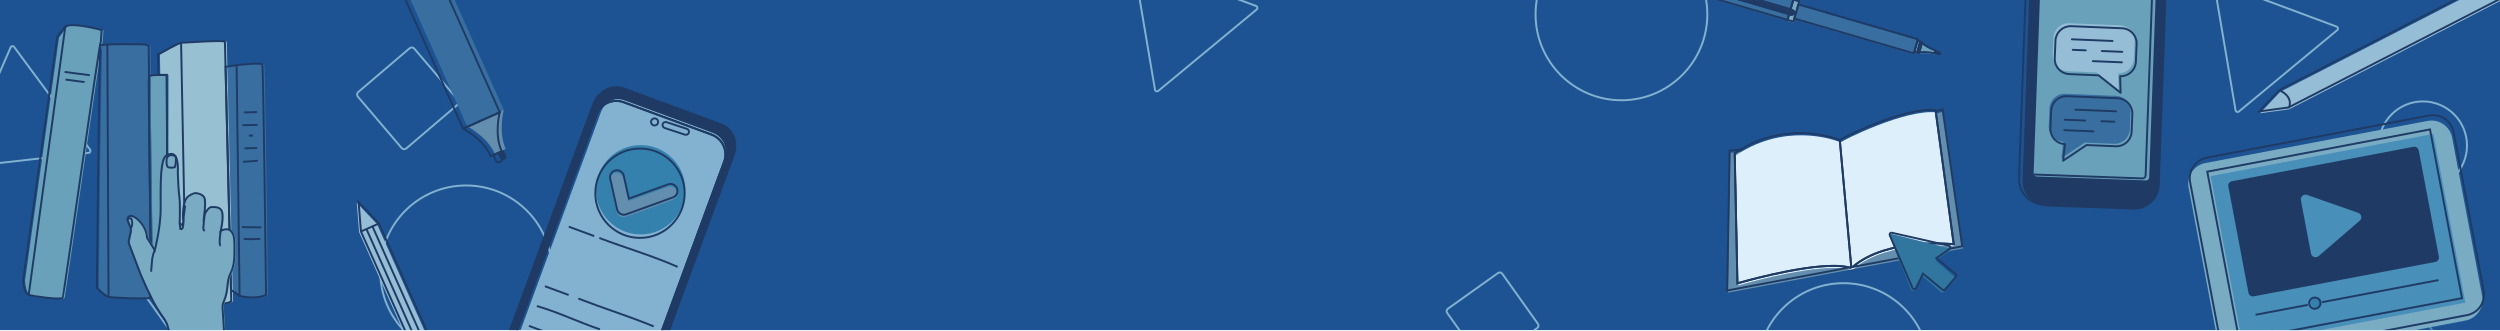 <svg width="1638" height="217" viewBox="0 0 1638 217" fill="none" xmlns="http://www.w3.org/2000/svg">
<g clip-path="url(#clip0)">
<path d="M1639.97 -1.83H-1.971V218.097H1639.97V-1.83Z" fill="#1D5392"/>
<path d="M1207.85 298.077C1238.92 298.077 1264.11 272.885 1264.11 241.809C1264.11 210.733 1238.92 185.541 1207.85 185.541C1176.77 185.541 1151.58 210.733 1151.58 241.809C1151.58 272.885 1176.77 298.077 1207.85 298.077Z" stroke="#82B2D0" stroke-width="1.28" stroke-miterlimit="10"/>
<path d="M974.367 238.341L1007.2 214.936C1008.1 214.296 1008.3 213.068 1007.66 212.172L984.259 179.335C983.619 178.439 982.391 178.234 981.495 178.874L948.658 202.28C947.762 202.92 947.558 204.148 948.198 205.044L971.603 237.881C972.23 238.764 973.471 238.968 974.367 238.341Z" stroke="#82B2D0" stroke-width="1.28" stroke-miterlimit="10"/>
<path d="M1062.37 65.686C1093.45 65.686 1118.64 40.494 1118.64 9.418C1118.64 -21.658 1093.45 -46.85 1062.37 -46.85C1031.3 -46.85 1006.1 -21.658 1006.1 9.418C1006.1 40.494 1031.3 65.686 1062.37 65.686Z" stroke="#82B2D0" stroke-width="1.28" stroke-miterlimit="10"/>
<path d="M1587.47 124.258C1603.43 124.258 1616.37 111.315 1616.37 95.35C1616.37 79.384 1603.43 66.441 1587.47 66.441C1571.5 66.441 1558.56 79.384 1558.56 95.35C1558.56 111.315 1571.5 124.258 1587.47 124.258Z" stroke="#82B2D0" stroke-width="1.28" stroke-miterlimit="10"/>
<path d="M305.398 234.055C336.474 234.055 361.666 208.863 361.666 177.787C361.666 146.712 336.474 121.52 305.398 121.52C274.322 121.52 249.13 146.712 249.13 177.787C249.13 208.863 274.322 234.055 305.398 234.055Z" stroke="#82B2D0" stroke-width="1.28" stroke-miterlimit="10"/>
<path d="M1536.69 277.218L1600.08 232.045C1601.8 230.817 1602.21 228.437 1600.98 226.709L1555.81 163.313C1554.58 161.599 1552.2 161.189 1550.47 162.418L1487.07 207.591C1485.36 208.819 1484.95 211.199 1486.18 212.927L1531.35 276.323C1532.58 278.037 1534.97 278.447 1536.69 277.218Z" stroke="#4A8FBA" stroke-width="1.28" stroke-miterlimit="10"/>
<path d="M112.165 215.025L137.362 197.071C138.041 196.585 138.207 195.638 137.721 194.947L119.767 169.75C119.28 169.072 118.333 168.906 117.642 169.392L92.458 187.346C91.78 187.832 91.614 188.779 92.1 189.47L110.054 214.667C110.54 215.345 111.487 215.512 112.165 215.025Z" stroke="#82B2D0" stroke-width="1.28" stroke-miterlimit="10"/>
<path d="M234.491 63.344L263.156 96.987C263.937 97.896 265.306 98.011 266.215 97.23L299.858 68.565C300.766 67.784 300.881 66.415 300.101 65.507L271.436 31.864C270.655 30.955 269.286 30.84 268.377 31.62L234.734 60.285C233.826 61.066 233.723 62.435 234.491 63.344Z" stroke="#82B2D0" stroke-width="1.28" stroke-miterlimit="10"/>
<path d="M1450.77 -10.237L1464.74 72.278C1464.91 73.288 1466.11 73.724 1466.89 73.084L1531.38 19.721C1532.16 19.068 1531.95 17.814 1530.99 17.456L1452.55 -11.708C1451.59 -12.067 1450.6 -11.248 1450.77 -10.237Z" stroke="#82B2D0" stroke-width="1.28" stroke-miterlimit="10"/>
<path d="M742.769 -23.752L756.743 58.763C756.91 59.774 758.113 60.209 758.893 59.569L823.377 6.206C824.157 5.553 823.953 4.299 822.993 3.941L744.548 -25.223C743.576 -25.569 742.59 -24.75 742.769 -23.752Z" stroke="#82B2D0" stroke-width="1.28" stroke-miterlimit="10"/>
<path d="M59.02 98.049L9.253 30.763C8.651 29.944 7.372 30.085 6.975 31.019L-26.412 107.762C-26.821 108.696 -26.066 109.72 -25.043 109.605L58.111 100.148C59.122 100.046 59.621 98.868 59.02 98.049Z" stroke="#82B2D0" stroke-width="1.28" stroke-miterlimit="10"/>
<path d="M1347.56 -43.612L1404.3 -41.577C1413.44 -41.245 1420.58 -33.579 1420.26 -24.442L1415.03 121.353C1414.7 130.49 1407.03 137.63 1397.89 137.298L1341.15 135.263C1332.01 134.93 1324.87 127.265 1325.21 118.128L1330.44 -27.667C1330.75 -36.804 1338.43 -43.945 1347.56 -43.612Z" fill="#1F3B65"/>
<path d="M1339.83 -35.101L1411.41 -32.529C1412.55 -32.491 1413.44 -31.531 1413.39 -30.392L1408.13 116.234C1408.09 117.373 1407.13 118.269 1405.99 118.218L1334.42 115.646C1333.28 115.607 1332.39 114.648 1332.44 113.509L1337.7 -33.118C1337.74 -34.257 1338.7 -35.153 1339.83 -35.101Z" fill="#69A1BB"/>
<path d="M1345.25 -44.917L1401.99 -42.883C1411.12 -42.55 1418.27 -34.885 1417.93 -25.748L1412.7 120.047C1412.37 129.184 1404.7 136.325 1395.56 136.005L1338.82 133.97C1329.69 133.637 1322.54 125.972 1322.88 116.835L1328.11 -28.96C1328.43 -38.11 1336.11 -45.25 1345.25 -44.917Z" stroke="#1F3B65" stroke-width="1.28" stroke-miterlimit="10"/>
<path d="M1337.52 -36.421L1409.09 -33.849C1410.23 -33.81 1411.13 -32.85 1411.07 -31.711L1405.81 114.915C1405.78 116.054 1404.82 116.95 1403.68 116.899L1332.1 114.326C1330.97 114.288 1330.07 113.328 1330.12 112.189L1335.38 -34.437C1335.42 -35.563 1336.38 -36.459 1337.52 -36.421Z" stroke="#1F3B65" stroke-width="1.28" stroke-miterlimit="10"/>
<path d="M235.246 152.064L233.724 132.83L247.007 146.817L319.923 310.463C321.369 313.714 319.911 317.515 316.66 318.961C313.41 320.407 309.609 318.948 308.163 315.697L235.246 152.064Z" fill="#95BDD6"/>
<path d="M236.501 151.667L234.979 132.434L248.262 146.433L321.178 310.08C322.624 313.33 321.165 317.131 317.915 318.577C314.665 320.023 310.864 318.564 309.418 315.314L236.501 151.667Z" stroke="#1F3B65" stroke-width="1.28" stroke-miterlimit="10"/>
<path d="M1499.83 71.649L1480.71 74.221L1493.96 60.196L1653.34 -21.602C1656.51 -23.227 1660.38 -21.973 1662.01 -18.812C1663.63 -15.651 1662.38 -11.774 1659.22 -10.149L1499.83 71.649Z" fill="#95BDD6"/>
<path d="M1499.37 70.42L1480.25 72.993L1493.5 58.967L1652.88 -22.83C1656.04 -24.456 1659.92 -23.201 1661.55 -20.041C1663.17 -16.88 1661.92 -13.002 1658.76 -11.377L1499.37 70.42Z" stroke="#1F3B65" stroke-width="1.28" stroke-miterlimit="10"/>
<path d="M318.078 77.422L330.095 72.06L287.686 -22.88L286.393 -22.304L264.895 -12.706L263.666 -12.156L306.062 82.784L318.078 77.422Z" fill="#386FA0"/>
<path d="M325.923 100.059L327.574 103.745C328.009 104.704 329.122 105.139 330.082 104.704L330.632 104.461C331.592 104.039 332.027 102.913 331.592 101.953L329.941 98.268L327.804 99.227L325.923 100.059Z" fill="#1F3B65"/>
<path d="M324.259 100.801L325.922 100.059L327.804 99.215L329.941 98.255L331.348 97.628C326.255 86.226 330.081 72.047 330.081 72.047L318.065 77.409L306.049 82.771C306.062 82.784 319.166 89.399 324.259 100.801Z" fill="#638EAD"/>
<path d="M315.429 78.932L327.445 73.57L285.036 -21.383L283.744 -20.794L262.245 -11.197L261.017 -10.646L303.413 84.294L315.429 78.932Z" stroke="#1F3B65" stroke-width="1.28" stroke-miterlimit="10"/>
<path d="M323.273 101.569L324.924 105.254C325.359 106.214 326.473 106.649 327.432 106.214L327.983 105.971C328.942 105.549 329.378 104.423 328.942 103.463L327.292 99.777L325.155 100.737L323.273 101.569Z" stroke="#1F3B65" stroke-width="1.28" stroke-miterlimit="10"/>
<path d="M321.61 102.312L323.274 101.57L325.155 100.725L327.292 99.766L328.7 99.139C323.607 87.737 327.433 73.558 327.433 73.558L315.417 78.919L303.4 84.281C303.413 84.294 316.517 90.91 321.61 102.312Z" stroke="#1F3B65" stroke-width="1.28" stroke-miterlimit="10"/>
<path d="M1267.86 35.306L1270.4 36.048C1270.85 36.176 1271.28 36.061 1271.36 35.78L1271.41 35.626C1271.49 35.344 1271.19 35.025 1270.74 34.884L1268.21 34.142L1268.04 34.718L1267.86 35.306Z" fill="#1F3B65"/>
<path d="M1267.72 35.792L1267.86 35.306L1268.03 34.73L1268.2 34.154L1268.34 33.668C1264.41 32.516 1261.09 30.187 1259.49 28.907L1257.7 35.062C1259.75 34.845 1263.79 34.64 1267.72 35.792Z" fill="#69A1BB"/>
<path d="M1172.53 9.994L1123.73 -4.224C1122.32 -4.633 1121.4 -5.67 1121.65 -6.527C1121.9 -7.384 1123.23 -7.756 1124.64 -7.346L1173.44 6.871L1175.29 0.498L1115.62 -16.893C1112.77 -17.724 1110.04 -17.046 1109.34 -15.383C1109.3 -15.306 1109.27 -15.216 1109.25 -15.139L1107.31 -8.511C1107.29 -8.421 1107.28 -8.344 1107.26 -8.255C1106.97 -6.476 1108.9 -4.441 1111.75 -3.609L1171.44 13.781L1172.53 9.994Z" fill="#386FA0"/>
<path d="M1254.18 35.741L1254.5 34.654L1256.58 27.526L1256.9 26.438L1178.59 3.621L1175.88 12.924L1254.18 35.741Z" fill="#386FA0"/>
<path d="M1175.88 12.925L1178.59 3.621L1179.17 1.625L1175.29 0.499L1173.44 6.872L1173.69 6.949C1175.1 7.358 1176.03 8.395 1175.78 9.252C1175.52 10.11 1174.18 10.481 1172.78 10.071L1172.53 9.994L1171.43 13.782L1175.3 14.908L1175.88 12.925Z" fill="#79ABC2"/>
<path d="M1175.78 9.252C1176.03 8.394 1175.1 7.358 1173.69 6.948L1173.44 6.872L1124.65 -7.346C1123.25 -7.755 1121.92 -7.384 1121.66 -6.527C1121.4 -5.669 1122.34 -4.633 1123.75 -4.223L1172.54 9.994L1172.8 10.071C1174.19 10.48 1175.53 10.109 1175.78 9.252Z" fill="#1F3B65"/>
<path d="M1256.37 35.191L1257.41 31.633L1258.45 28.063L1256.58 27.525L1254.5 34.653L1256.37 35.191Z" fill="#69A1BB"/>
<path d="M1256.46 35.216L1257.58 35.536L1257.72 35.05L1259.51 28.895L1259.65 28.408L1258.53 28.088C1258.48 28.05 1258.46 28.024 1258.46 28.024L1258.45 28.063L1257.41 31.633L1256.37 35.203L1256.36 35.242C1256.36 35.229 1256.4 35.229 1256.46 35.216Z" fill="#1F3B65"/>
<path d="M1267.61 34.539L1270.14 35.282C1270.59 35.41 1271.03 35.294 1271.1 35.013L1271.15 34.859C1271.23 34.578 1270.94 34.258 1270.49 34.117L1267.95 33.375L1267.79 33.951L1267.61 34.539Z" stroke="#1F3B65" stroke-width="1.28" stroke-miterlimit="10" stroke-linecap="round" stroke-linejoin="round"/>
<path d="M1267.47 35.024L1267.61 34.538L1267.77 33.962L1267.94 33.386L1268.08 32.9C1264.15 31.748 1260.84 29.419 1259.24 28.14L1257.45 34.295C1259.49 34.065 1263.54 33.873 1267.47 35.024Z" stroke="#1F3B65" stroke-width="1.28" stroke-miterlimit="10" stroke-linecap="round" stroke-linejoin="round"/>
<path d="M1172.27 9.226L1123.48 -4.991C1122.07 -5.401 1121.15 -6.437 1121.39 -7.295C1121.65 -8.152 1122.98 -8.523 1124.39 -8.114L1173.18 6.104L1175.04 -0.269L1115.35 -17.66C1112.5 -18.492 1109.77 -17.814 1109.07 -16.15C1109.03 -16.073 1109 -15.984 1108.98 -15.907L1107.05 -9.278C1107.02 -9.189 1107.01 -9.112 1106.99 -9.022C1106.7 -7.243 1108.63 -5.209 1111.49 -4.377L1171.17 13.014L1172.27 9.226Z" stroke="#1F3B65" stroke-width="1.28" stroke-miterlimit="10" stroke-linecap="round" stroke-linejoin="round"/>
<path d="M1253.93 34.961L1254.25 33.873L1256.32 26.745L1256.64 25.67L1178.34 2.854L1175.62 12.144L1253.93 34.961Z" stroke="#1F3B65" stroke-width="1.28" stroke-miterlimit="10" stroke-linecap="round" stroke-linejoin="round"/>
<path d="M1175.62 12.143L1178.34 2.84L1178.91 0.844L1175.03 -0.282L1173.18 6.091L1173.43 6.167C1174.84 6.577 1175.78 7.613 1175.52 8.471C1175.26 9.328 1173.92 9.699 1172.53 9.29L1172.27 9.213L1171.17 13.001L1175.05 14.127L1175.62 12.143Z" stroke="#1F3B65" stroke-width="1.28" stroke-miterlimit="10" stroke-linecap="round" stroke-linejoin="round"/>
<path d="M1175.52 8.471C1175.78 7.614 1174.84 6.578 1173.44 6.168L1173.18 6.091L1124.39 -8.126C1122.98 -8.536 1121.65 -8.165 1121.39 -7.307C1121.13 -6.45 1122.07 -5.413 1123.48 -5.004L1172.27 9.214L1172.53 9.29C1173.92 9.713 1175.27 9.342 1175.52 8.471Z" stroke="#1F3B65" stroke-width="1.28" stroke-miterlimit="10" stroke-linecap="round" stroke-linejoin="round"/>
<path d="M1256.12 34.423L1257.15 30.853L1258.19 27.295L1256.32 26.745L1254.25 33.873L1256.12 34.423Z" stroke="#1F3B65" stroke-width="1.28" stroke-miterlimit="10" stroke-linecap="round" stroke-linejoin="round"/>
<path d="M1256.21 34.45L1257.32 34.77L1257.46 34.283L1259.25 28.128L1259.39 27.642L1258.28 27.322C1258.23 27.283 1258.2 27.258 1258.2 27.258L1258.19 27.296L1257.15 30.866L1256.12 34.437L1256.1 34.475C1256.1 34.462 1256.14 34.462 1256.21 34.45Z" stroke="#1F3B65" stroke-width="1.28" stroke-miterlimit="10" stroke-linecap="round" stroke-linejoin="round"/>
<path d="M349.087 234.799L406.66 256.004C413.865 258.652 421.837 254.967 424.499 247.775L477.35 104.284C479.999 97.079 476.314 89.107 469.122 86.445L411.549 65.24C404.344 62.592 396.372 66.277 393.71 73.469L340.859 216.96C338.21 224.165 341.895 232.15 349.087 234.799Z" fill="#82B2D0"/>
<path d="M341.664 240.301L405.136 263.681C412.968 266.56 421.657 262.555 424.549 254.723L481.457 100.201C484.336 92.369 480.331 83.68 472.499 80.788L409.027 57.408C401.195 54.529 392.506 58.534 389.614 66.366L332.693 220.888C329.814 228.732 333.832 237.421 341.664 240.301ZM338.836 216.895L391.687 73.404C394.336 66.199 402.321 62.514 409.526 65.176L467.099 86.38C474.304 89.029 477.989 97.014 475.327 104.219L422.476 247.71C419.827 254.915 411.842 258.6 404.637 255.939L347.064 234.734C339.872 232.072 336.187 224.087 338.836 216.895Z" fill="#1F3B65"/>
<path d="M347.065 234.735L404.638 255.939C411.842 258.588 419.815 254.903 422.477 247.711L475.328 104.219C477.977 97.015 474.291 89.042 467.099 86.38L409.526 65.176C402.321 62.527 394.349 66.213 391.687 73.404L338.836 216.896C336.187 224.088 339.873 232.073 347.065 234.735Z" stroke="#1F3B65" stroke-width="1.28" stroke-miterlimit="10"/>
<path d="M340.756 242.118L404.228 265.498C412.06 268.377 420.749 264.372 423.641 256.54L480.561 102.018C483.441 94.186 479.435 85.497 471.604 82.605L408.131 59.225C400.299 56.346 391.61 60.351 388.718 68.183L331.798 222.705C328.906 230.55 332.924 239.239 340.756 242.118ZM337.927 218.713L390.779 75.221C393.428 68.017 401.413 64.331 408.617 66.993L466.191 88.197C473.395 90.846 477.081 98.832 474.419 106.036L421.568 249.528C418.919 256.732 410.934 260.418 403.729 257.756L346.156 236.552C338.964 233.89 335.279 225.905 337.927 218.713Z" stroke="#1F3B65" stroke-width="1.28" stroke-miterlimit="10"/>
<path d="M346.156 236.538L403.73 257.743C410.934 260.392 418.907 256.706 421.568 249.514L474.419 106.023C477.068 98.818 473.383 90.846 466.191 88.184L408.618 66.98C401.413 64.331 393.441 68.016 390.779 75.208L337.928 218.7C335.279 225.904 338.965 233.889 346.156 236.538Z" stroke="#1F3B65" stroke-width="1.28" stroke-miterlimit="10"/>
<path d="M436.719 80.033L450.041 84.422C451.09 84.768 451.666 85.907 451.32 86.956C450.975 88.005 449.836 88.581 448.787 88.236L435.465 83.846C434.416 83.501 433.84 82.362 434.185 81.313C434.544 80.263 435.67 79.688 436.719 80.033Z" stroke="#1F3B65" stroke-width="1.28" stroke-miterlimit="10"/>
<path d="M428.888 82.234C430.181 82.234 431.23 81.186 431.23 79.893C431.23 78.599 430.181 77.551 428.888 77.551C427.594 77.551 426.546 78.599 426.546 79.893C426.546 81.186 427.594 82.234 428.888 82.234Z" stroke="#1F3B65" stroke-width="1.28" stroke-miterlimit="10"/>
<path d="M392.672 155.917C409.602 162.405 427.518 167.524 444 174.869" stroke="#1F3B65" stroke-width="1.28" stroke-miterlimit="10"/>
<path d="M372.67 148.534C378.224 150.582 383.778 152.629 389.331 154.689" stroke="#1F3B65" stroke-width="1.28" stroke-miterlimit="10"/>
<path d="M378.928 195.626C395.538 202.076 412.174 207.194 428.324 213.862" stroke="#1F3B65" stroke-width="1.28" stroke-miterlimit="10"/>
<path d="M356.994 187.525C362.19 189.445 367.385 191.364 372.581 193.284" stroke="#1F3B65" stroke-width="1.28" stroke-miterlimit="10"/>
<path d="M351.761 200.527C366.093 204.635 378.89 211.034 393.069 215.781" stroke="#1F3B65" stroke-width="1.28" stroke-miterlimit="10"/>
<path d="M346.539 213.517C355.586 216.857 364.634 220.197 373.681 223.537" stroke="#1F3B65" stroke-width="1.28" stroke-miterlimit="10"/>
<path d="M419.764 153.59C435.927 153.59 449.03 140.487 449.03 124.323C449.03 108.16 435.927 95.057 419.764 95.057C403.6 95.057 390.497 108.16 390.497 124.323C390.497 140.487 403.6 153.59 419.764 153.59Z" fill="#3581AD"/>
<path d="M419.315 155.868C435.479 155.868 448.582 142.765 448.582 126.601C448.582 110.438 435.479 97.335 419.315 97.335C403.152 97.335 390.049 110.438 390.049 126.601C390.049 142.765 403.152 155.868 419.315 155.868Z" stroke="#1F3B65" stroke-width="1.28" stroke-miterlimit="10"/>
<path d="M1345.41 24.724L1344.94 36.305C1344.71 41.782 1348.97 46.402 1354.45 46.632L1373.64 47.426L1388.1 58.892L1387.78 48.002C1393.27 48.232 1397.89 43.971 1398.11 38.493L1398.58 26.912C1398.81 21.435 1394.55 16.816 1389.06 16.585L1355.74 15.216C1350.26 14.998 1345.64 19.247 1345.41 24.724Z" fill="#95BDD6"/>
<path d="M1346.74 26.656L1346.27 38.237C1346.04 43.714 1350.3 48.334 1355.78 48.564L1374.97 49.357L1389.43 60.823L1389.11 49.933C1394.6 50.164 1399.22 45.902 1399.44 40.425L1399.92 28.844C1400.15 23.367 1395.88 18.747 1390.39 18.517L1357.07 17.148C1351.59 16.93 1346.97 21.179 1346.74 26.656Z" stroke="#1F3B65" stroke-width="1.28" stroke-miterlimit="10" stroke-linecap="round" stroke-linejoin="round"/>
<path d="M1384.12 26.849L1357.51 25.748" stroke="#1F3B65" stroke-width="1.28" stroke-miterlimit="10" stroke-linecap="round" stroke-linejoin="round"/>
<path d="M1390.24 40.835L1371.25 40.055" stroke="#1F3B65" stroke-width="1.28" stroke-miterlimit="10" stroke-linecap="round" stroke-linejoin="round"/>
<path d="M1390.53 33.976L1377.16 33.426" stroke="#1F3B65" stroke-width="1.28" stroke-miterlimit="10" stroke-linecap="round" stroke-linejoin="round"/>
<path d="M1366.55 32.99L1358.07 32.645" stroke="#1F3B65" stroke-width="1.28" stroke-miterlimit="10" stroke-linecap="round" stroke-linejoin="round"/>
<path d="M1395.96 73.122L1395.49 84.704C1395.26 90.18 1390.64 94.429 1385.16 94.212L1365.96 93.418L1350.62 103.668L1351.84 92.842C1346.35 92.612 1342.1 87.992 1342.32 82.515L1342.79 70.934C1343.02 65.457 1347.64 61.208 1353.12 61.426L1386.44 62.795C1391.93 63.026 1396.19 67.645 1395.96 73.122Z" fill="#386FA0"/>
<path d="M1397.11 74.721L1396.64 86.315C1396.41 91.792 1391.79 96.053 1386.31 95.836L1367.1 95.042L1351.75 105.293L1352.96 94.454C1347.47 94.223 1343.21 89.604 1343.44 84.127L1343.92 72.533C1344.15 67.056 1348.77 62.794 1354.25 63.012L1387.6 64.381C1393.08 64.624 1397.34 69.244 1397.11 74.721Z" stroke="#1F3B65" stroke-width="1.28" stroke-miterlimit="10" stroke-linecap="round" stroke-linejoin="round"/>
<path d="M1359.81 71.842L1386.45 72.942" stroke="#1F3B65" stroke-width="1.28" stroke-miterlimit="10" stroke-linecap="round" stroke-linejoin="round"/>
<path d="M1352.55 85.291L1371.57 86.072" stroke="#1F3B65" stroke-width="1.28" stroke-miterlimit="10" stroke-linecap="round" stroke-linejoin="round"/>
<path d="M1352.83 78.433L1366.21 78.983" stroke="#1F3B65" stroke-width="1.28" stroke-miterlimit="10" stroke-linecap="round" stroke-linejoin="round"/>
<path d="M1376.83 79.417L1385.33 79.763" stroke="#1F3B65" stroke-width="1.28" stroke-miterlimit="10" stroke-linecap="round" stroke-linejoin="round"/>
<path d="M406.045 141.596C405.034 140.957 404.305 139.933 404.049 138.755L399.57 118.728C399.02 116.271 400.568 113.853 403.012 113.302C405.469 112.752 407.888 114.301 408.438 116.745L411.791 131.73L437.551 122.414C439.906 121.556 442.516 122.785 443.374 125.14C444.231 127.494 443.003 130.105 440.648 130.962L410.038 142.044C408.809 142.492 407.453 142.377 406.301 141.75C406.199 141.686 406.122 141.648 406.045 141.596Z" fill="#638EAD"/>
<path d="M406.289 139.971C405.278 139.332 404.549 138.308 404.293 137.13L399.814 117.103C399.264 114.646 400.812 112.228 403.257 111.677C405.714 111.127 408.132 112.676 408.682 115.12L412.035 130.105L437.795 120.789C440.15 119.931 442.761 121.16 443.618 123.515C444.475 125.869 443.247 128.48 440.892 129.337L410.282 140.419C409.054 140.867 407.697 140.752 406.545 140.125C406.443 140.074 406.366 140.023 406.289 139.971Z" stroke="#1F3B65" stroke-width="1.28" stroke-miterlimit="10"/>
<path d="M1606.64 90.191L1626.3 193.948C1627.72 201.421 1622.81 208.626 1615.34 210.034L1469.72 237.637C1462.25 239.057 1455.04 234.143 1453.64 226.67L1433.97 122.913C1432.55 115.439 1437.46 108.235 1444.93 106.827L1590.55 79.224C1598.01 77.803 1605.21 82.718 1606.64 90.191Z" fill="#79ABC2"/>
<path d="M1607.63 86.647L1627.3 190.404C1628.72 197.877 1623.81 205.082 1616.34 206.49L1470.72 234.093C1463.25 235.513 1456.04 230.599 1454.63 223.126L1434.97 119.369C1433.54 111.895 1438.46 104.691 1445.93 103.283L1591.55 75.68C1599.02 74.26 1606.23 79.174 1607.63 86.647Z" stroke="#1F3B65" stroke-width="1.28" stroke-miterlimit="10"/>
<path d="M1448.43 115.39L1469.39 225.943L1615.33 198.272L1594.36 87.718L1448.43 115.39Z" fill="#488FBA"/>
<path d="M1446.2 112.469L1467.16 223.022L1613.1 195.351L1592.13 84.797L1446.2 112.469Z" stroke="#1F3B65" stroke-width="1.28" stroke-miterlimit="10"/>
<path d="M1581.31 96.168L1462.32 118.729C1460.74 119.036 1459.69 120.558 1460 122.158L1473.2 191.837C1473.51 193.424 1475.03 194.473 1476.63 194.166L1595.62 171.605C1597.2 171.298 1598.25 169.775 1597.95 168.176L1584.74 98.497C1584.43 96.923 1582.9 95.873 1581.31 96.168ZM1546.07 144.617L1532.61 156.211L1519.14 167.805C1517.36 169.34 1514.6 168.368 1514.16 166.064L1510.85 148.609L1507.54 131.154C1507.1 128.851 1509.33 126.931 1511.54 127.712L1528.32 133.573L1545.1 139.434C1547.31 140.202 1547.85 143.081 1546.07 144.617Z" fill="#1F3B65"/>
<path d="M1477.83 206.234L1597.74 183.507" stroke="#1F3B65" stroke-width="1.28" stroke-miterlimit="10"/>
<path d="M1515.6 202.497C1517.63 202.497 1519.27 200.852 1519.27 198.824C1519.27 196.796 1517.63 195.151 1515.6 195.151C1513.57 195.151 1511.93 196.796 1511.93 198.824C1511.93 200.852 1513.57 202.497 1515.6 202.497Z" fill="#488FBA"/>
<path d="M1517.8 202.088C1519.83 202.088 1521.47 200.443 1521.47 198.415C1521.47 196.387 1519.83 194.742 1517.8 194.742C1515.77 194.742 1514.13 196.387 1514.13 198.415C1514.13 200.443 1515.77 202.088 1517.8 202.088Z" fill="#3581AD"/>
<path d="M1516.66 202.305C1518.69 202.305 1520.33 200.661 1520.33 198.633C1520.33 196.604 1518.69 194.96 1516.66 194.96C1514.63 194.96 1512.99 196.604 1512.99 198.633C1512.99 200.661 1514.63 202.305 1516.66 202.305Z" stroke="#1F3B65" stroke-width="1.28" stroke-miterlimit="10"/>
<path d="M1213.49 176.496C1213.8 176.432 1214.12 176.38 1214.42 176.316L1213.49 176.496Z" stroke="#1F3B65" stroke-width="1.28" stroke-miterlimit="10"/>
<path d="M1212.31 176.713C1212.62 176.661 1212.91 176.598 1213.22 176.546C1213.31 176.534 1213.4 176.508 1213.49 176.495L1212.31 176.713Z" stroke="#1F3B65" stroke-width="1.28" stroke-miterlimit="10"/>
<path d="M1202.37 175.625C1178.55 175.433 1138.9 187.065 1138.9 187.065L1138.83 184.198L1137.1 101.863C1138.41 100.98 1139.72 100.174 1141.01 99.394L1133.76 100.085L1132.15 191.761L1212.3 176.699C1209.55 175.983 1206.16 175.65 1202.37 175.625Z" fill="#638EAD"/>
<path d="M1280.62 161.446C1280.62 161.446 1237.3 156.698 1214.42 176.316L1286.18 162.815L1273.33 73.045L1268.8 74.401L1279.96 156.66L1280.62 161.446Z" fill="#638EAD"/>
<path d="M1279.97 156.661L1268.81 74.402L1268.71 73.609C1248.37 71.421 1207.41 91.896 1205.96 93.252L1213.5 176.496L1214.45 176.317C1237.32 156.699 1280.65 161.447 1280.65 161.447L1279.97 156.661Z" fill="#DDEFFA"/>
<path d="M1205.96 93.251C1205.96 93.251 1174.46 79.545 1141.02 99.406C1139.71 100.174 1138.42 100.993 1137.12 101.876L1138.84 184.211L1138.91 187.078C1138.91 187.078 1178.55 175.445 1202.38 175.637C1206.17 175.663 1209.56 176.008 1212.32 176.725L1213.5 176.507L1205.96 93.251Z" fill="#DDEFFA"/>
<path d="M1212.97 175.062C1213.27 174.998 1213.59 174.947 1213.9 174.883L1212.97 175.062Z" stroke="#1F3B65" stroke-width="1.28" stroke-miterlimit="10"/>
<path d="M1211.79 175.279C1212.1 175.228 1212.39 175.164 1212.7 175.113C1212.79 175.1 1212.88 175.074 1212.97 175.062L1211.79 175.279Z" stroke="#1F3B65" stroke-width="1.28" stroke-miterlimit="10"/>
<path d="M1201.83 174.191C1178.02 173.999 1138.36 185.631 1138.36 185.631L1138.3 182.765L1136.57 100.43C1137.87 99.547 1139.18 98.741 1140.47 97.96L1133.23 98.651L1131.62 190.328L1211.76 175.266C1209.01 174.549 1205.63 174.217 1201.83 174.191Z" stroke="#1F3B65" stroke-width="1.28" stroke-miterlimit="10"/>
<path d="M1280.1 160.012C1280.1 160.012 1236.78 155.265 1213.9 174.882L1285.65 161.381L1272.8 71.611L1268.27 72.968L1279.43 155.226L1280.1 160.012Z" stroke="#1F3B65" stroke-width="1.28" stroke-miterlimit="10"/>
<path d="M1279.44 155.227L1268.29 72.969L1268.17 72.175C1247.84 69.987 1206.87 90.462 1205.43 91.818L1212.96 175.062L1213.91 174.883C1236.78 155.265 1280.11 160.013 1280.11 160.013L1279.44 155.227Z" stroke="#1F3B65" stroke-width="1.28" stroke-miterlimit="10"/>
<path d="M1205.43 91.805C1205.43 91.805 1173.92 78.099 1140.48 97.96C1139.18 98.728 1137.89 99.547 1136.58 100.43L1138.31 182.765L1138.37 185.631C1138.37 185.631 1178.02 173.999 1201.84 174.191C1205.63 174.216 1209.02 174.562 1211.79 175.279L1212.96 175.061L1205.43 91.805Z" stroke="#1F3B65" stroke-width="1.28" stroke-miterlimit="10"/>
<path d="M1268.21 170.609L1276.99 164.748C1277.37 164.492 1277.56 164.044 1277.49 163.583C1277.41 163.11 1277.05 162.726 1276.58 162.611L1239.43 153.282C1238.99 153.167 1238.55 153.307 1238.25 153.64C1237.97 153.973 1237.89 154.434 1238.06 154.843L1252.19 189.881C1252.37 190.329 1252.79 190.623 1253.26 190.649C1253.72 190.661 1254.15 190.431 1254.35 190.022L1259.24 180.565L1271.77 191.404C1272.02 191.621 1272.34 191.724 1272.66 191.698C1272.96 191.672 1273.24 191.544 1273.44 191.314L1280.81 183.086C1281.02 182.855 1281.12 182.548 1281.11 182.241C1281.08 181.921 1280.93 181.614 1280.69 181.409L1268.21 170.609Z" fill="#30769E"/>
<path d="M1268.68 169.15L1277.32 163.084C1277.69 162.828 1277.88 162.368 1277.79 161.907C1277.7 161.433 1277.33 161.062 1276.86 160.947L1239.49 152.488C1239.06 152.386 1238.61 152.54 1238.33 152.872C1238.05 153.205 1237.98 153.678 1238.16 154.088L1253.11 188.78C1253.3 189.215 1253.72 189.51 1254.21 189.523C1254.67 189.535 1255.09 189.279 1255.28 188.87L1259.95 179.298L1272.74 189.842C1272.99 190.06 1273.33 190.15 1273.63 190.111C1273.93 190.086 1274.21 189.945 1274.4 189.714L1281.58 181.307C1281.79 181.064 1281.88 180.769 1281.85 180.45C1281.82 180.13 1281.66 179.835 1281.41 179.618L1268.68 169.15Z" stroke="#1F3B65" stroke-width="1.28" stroke-miterlimit="10"/>
<path d="M173.13 42.344C172.503 40.898 156.263 42.779 156.263 42.779L149.033 43.88L149.174 51.149L152.578 190.046L158.234 193.949C169.188 196.572 175.536 193.296 175.536 193.296C175.536 193.296 173.782 43.867 173.13 42.344Z" fill="#386FA0"/>
<path d="M152.578 190.045L149.174 51.148L148.598 27.448C148.815 26.13 121.648 28.101 119.894 28.101C118.141 28.101 104.781 35.766 104.781 35.766L104.999 48.474L105.037 49.152C107.814 49.075 110.476 49.126 110.476 49.126L111.039 172.795L111.564 183.634C111.564 183.634 122.3 196.776 123.17 198.095C124.041 199.413 140.92 198.312 145.949 198.747C150.991 199.182 152.744 197.429 152.744 197.429L152.578 190.045Z" fill="#97C0D2"/>
<path d="M111.039 172.808L110.476 49.139C110.476 49.139 107.815 49.088 105.038 49.164C102.184 49.241 99.202 49.459 98.87 50.022C98.217 51.122 100.405 192.208 100.405 192.208C100.405 192.208 100.52 192.221 100.738 192.233C102.363 192.374 109.593 192.976 111.142 192.208L111.039 172.808Z" fill="#69A1BB"/>
<path d="M67.299 27.129L67.811 19.898C67.811 19.898 49.691 14.869 44.047 17.441L38.698 24.467L16.432 183.737C16.432 183.737 16.816 192.631 20.015 193.488C23.214 194.345 41.002 196.905 42.32 195.318C42.844 194.665 66.288 28.101 67.299 27.129Z" fill="#69A1BB"/>
<path d="M100.392 192.195C100.392 192.195 98.204 51.109 98.856 50.009L98.639 30.289C98.639 30.289 97.538 29.419 96.015 29.188C94.48 28.971 67.977 28.753 67.094 29.841C66.224 30.942 64.689 188.676 64.689 188.676C64.689 188.676 64.906 188.919 65.277 189.29C66.646 190.698 70.114 194.076 72.354 194.588C75.207 195.241 98.421 196.124 99.304 195.241C99.662 194.882 100.213 193.59 100.724 192.208C100.52 192.208 100.392 192.195 100.392 192.195Z" fill="#386FA0"/>
<path d="M171.901 42.268C171.274 40.822 155.035 42.703 155.035 42.703L147.805 43.804L147.945 51.072L151.349 189.97L157.006 193.873C167.96 196.496 174.307 193.22 174.307 193.22C174.307 193.22 172.554 43.804 171.901 42.268Z" stroke="#1F3B65" stroke-width="1.28" stroke-miterlimit="10"/>
<path d="M151.335 189.969L147.931 51.072L147.356 27.372C147.573 26.054 120.405 28.025 118.652 28.025C116.899 28.025 103.539 35.69 103.539 35.69L103.757 48.397L103.795 49.076C106.572 48.999 109.234 49.05 109.234 49.05L109.797 172.719L110.321 183.558C110.321 183.558 121.058 196.7 121.928 198.018C122.798 199.336 139.677 198.236 144.707 198.671C149.749 199.106 151.502 197.353 151.502 197.353L151.335 189.969Z" stroke="#1F3B65" stroke-width="1.28" stroke-miterlimit="10"/>
<path d="M109.811 172.732L109.248 49.063C109.248 49.063 106.586 49.011 103.809 49.088C100.955 49.165 97.974 49.383 97.641 49.946C96.988 51.046 99.177 192.132 99.177 192.132C99.177 192.132 99.292 192.144 99.509 192.157C101.135 192.298 108.365 192.899 109.913 192.132L109.811 172.732Z" stroke="#1F3B65" stroke-width="1.28" stroke-miterlimit="10"/>
<path d="M66.083 26.898L66.595 19.668C66.595 19.668 48.475 14.639 42.831 17.211L37.482 24.236L15.216 183.506C15.216 183.506 15.6 192.4 18.799 193.258C21.998 194.115 39.786 196.674 41.104 195.087C41.629 194.435 65.072 27.871 66.083 26.898Z" stroke="#1F3B65" stroke-width="1.28" stroke-miterlimit="10"/>
<path d="M99.164 192.119C99.164 192.119 96.976 51.033 97.629 49.933L97.411 30.213C97.411 30.213 96.311 29.343 94.788 29.112C93.252 28.895 66.75 28.677 65.867 29.765C64.997 30.865 63.461 188.6 63.461 188.6C63.461 188.6 63.678 188.843 64.05 189.214C65.419 190.622 68.887 194 71.126 194.512C73.98 195.164 97.194 196.047 98.076 195.164C98.435 194.806 98.985 193.514 99.497 192.132C99.279 192.132 99.164 192.119 99.164 192.119Z" stroke="#1F3B65" stroke-width="1.28" stroke-miterlimit="10"/>
<path d="M42.819 17.211L18.799 193.258" stroke="#1F3B65" stroke-width="1.28" stroke-miterlimit="10"/>
<path d="M70.345 29.329L71.112 194.524" stroke="#1F3B65" stroke-width="1.28" stroke-miterlimit="10"/>
<path d="M118.653 28.024L121.942 198.031" stroke="#1F3B65" stroke-width="1.28" stroke-miterlimit="10"/>
<path d="M155.021 42.702L156.992 193.872" stroke="#1F3B65" stroke-width="1.28" stroke-miterlimit="10"/>
<path d="M140.229 189.752H130.043" stroke="#1F3B65" stroke-width="1.28" stroke-miterlimit="10"/>
<path d="M170.544 156.48C170.544 156.48 160.819 157.159 159.68 156.25" stroke="#1F3B65" stroke-width="1.28" stroke-miterlimit="10"/>
<path d="M171.223 149.019L158.554 148.789" stroke="#1F3B65" stroke-width="1.28" stroke-miterlimit="10"/>
<path d="M168.511 73.441L159.911 73.659" stroke="#1F3B65" stroke-width="1.28" stroke-miterlimit="10"/>
<path d="M168.741 81.811L158.785 82.041" stroke="#1F3B65" stroke-width="1.28" stroke-miterlimit="10"/>
<path d="M165.797 88.822H163.084" stroke="#1F3B65" stroke-width="1.28" stroke-miterlimit="10"/>
<path d="M168.51 96.975L160.141 97.192" stroke="#1F3B65" stroke-width="1.28" stroke-miterlimit="10"/>
<path d="M168.971 105.344L159.232 106.022" stroke="#1F3B65" stroke-width="1.28" stroke-miterlimit="10"/>
<path d="M42.333 47.13L58.892 49.305" stroke="#1F3B65" stroke-width="1.28" stroke-miterlimit="10"/>
<path d="M42.908 52.134L55.424 53.785" stroke="#1F3B65" stroke-width="1.28" stroke-miterlimit="10"/>
<path d="M110.321 213.144C108.824 208.87 108.184 209.51 103.488 201.832C98.791 194.153 92.598 179.207 92.598 179.207L85.419 160.28C85.086 159.397 85.022 158.45 85.214 157.529L86.391 152.154C86.634 151.066 86.532 149.927 86.123 148.891L84.497 144.873C83.806 143.171 85.252 141.341 87.057 141.673C87.313 141.725 87.594 141.801 87.888 141.917C90.806 143.043 96.846 148.609 97.128 155.955L102.221 164.158C102.221 164.158 106.278 148.789 106.086 135.697C105.894 122.606 106.175 113.456 106.93 109.118C107.685 104.78 108.325 101.223 113.06 101.018C118.255 100.787 117.296 113.264 117.296 113.264C117.296 113.264 117.667 125.332 118.332 129.478C118.998 133.624 118.524 146.536 118.524 146.536L120.687 147.854L120.879 143.9C120.879 143.9 120.597 143.529 120.687 140.88C120.776 138.244 120.968 131.078 124.36 128.723C127.751 126.368 129.171 126.74 129.171 126.74C129.171 126.74 134.546 127.111 135.019 130.886C135.493 134.661 134.648 141.251 134.648 141.251C134.648 141.251 137.016 135.876 139.383 135.876C141.75 135.876 145.833 135.544 146.485 139.882C147.138 144.207 145.423 151.553 145.423 151.553C145.423 151.553 150.887 148.123 153.101 153.101C153.101 153.101 154.407 153.754 154.407 161.099C154.407 168.445 154.65 173.755 151.706 179.552C148.955 184.991 150.926 189.841 147.292 198.095C146.754 199.311 146.537 200.641 146.626 201.96L147.547 216.522C147.547 216.522 148.034 226.645 150.401 232.685C152.769 238.725 158.489 263.909 158.489 263.909L122.018 273.187C122.018 273.174 115.363 227.566 110.321 213.144Z" fill="#79ABC2"/>
<path d="M109.515 212.939C108.017 208.665 107.378 209.305 102.681 201.627C97.985 193.948 91.791 179.002 91.791 179.002L84.612 160.075C84.279 159.192 84.215 158.245 84.407 157.324L85.585 151.949C85.828 150.861 85.725 149.722 85.316 148.686L83.691 144.668C83 142.966 84.446 141.136 86.25 141.468C86.506 141.52 86.787 141.596 87.082 141.712C89.999 142.838 96.04 148.404 96.321 155.75L101.414 163.952C101.414 163.952 105.471 148.583 105.279 135.492C105.087 122.401 105.369 113.251 106.124 108.913C106.879 104.575 107.518 101.017 112.253 100.813C117.449 100.582 116.489 113.059 116.489 113.059C116.489 113.059 116.86 125.127 117.526 129.273C118.191 133.419 117.718 146.331 117.718 146.331L119.88 147.649L120.072 143.695C120.072 143.695 119.791 143.324 119.88 140.675C119.97 138.039 120.162 130.873 123.553 128.518C126.944 126.163 128.365 126.534 128.365 126.534C128.365 126.534 133.739 126.906 134.213 130.681C134.686 134.456 133.842 141.046 133.842 141.046C133.842 141.046 136.209 135.671 138.576 135.671C140.944 135.671 145.026 135.339 145.679 139.677C146.331 144.002 144.617 151.348 144.617 151.348C144.617 151.348 150.081 147.918 152.295 152.896C152.295 152.896 153.6 153.549 153.6 160.894C153.6 168.239 153.843 173.55 150.9 179.347C148.148 184.786 150.119 189.636 146.485 197.89C145.947 199.106 145.73 200.436 145.819 201.754L146.741 216.317C146.741 216.317 147.227 226.44 149.595 232.48C151.962 238.52 157.682 263.704 157.682 263.704L121.211 272.982C121.211 272.982 114.557 227.361 109.515 212.939Z" stroke="#1F3B65" stroke-width="1.28" stroke-miterlimit="10"/>
<path d="M101.427 163.953C101.427 163.953 100.058 166.116 99.597 170.979C99.137 175.841 99.009 178.004 99.009 178.004" stroke="#1F3B65" stroke-width="1.28" stroke-miterlimit="10"/>
<path d="M119.893 147.636C119.893 147.636 120.149 150.593 118.178 150.068L117.73 146.318" stroke="#1F3B65" stroke-width="1.28" stroke-miterlimit="10"/>
<path d="M120.084 143.682L121.338 134.635" stroke="#1F3B65" stroke-width="1.28" stroke-miterlimit="10"/>
<path d="M134.021 140.752L133.176 149.62C133.138 150.055 134.021 151.463 134.021 151.463" stroke="#1F3B65" stroke-width="1.28" stroke-miterlimit="10"/>
<path d="M144.617 151.335C144.617 151.335 143.017 160.651 144.655 161.048" stroke="#1F3B65" stroke-width="1.28" stroke-miterlimit="10"/>
<path d="M85.572 149.428C85.572 149.428 87.555 148.148 86.097 143.196C86.097 143.196 84.024 142.581 83.64 143.9" stroke="#1F3B65" stroke-width="1.28" stroke-miterlimit="10"/>
<path d="M115.107 102.527C115.107 102.527 111.281 99.93 109.271 103.602C109.271 103.602 108.44 109.195 110.5 109.681C112.56 110.167 114.48 109.578 114.48 109.578C114.48 109.578 115.696 106.993 115.107 102.527Z" stroke="#1F3B65" stroke-width="1.28" stroke-miterlimit="10"/>
<path d="M248.26 146.435L236.5 151.668" stroke="#1F3B65" stroke-width="1.28" stroke-miterlimit="10"/>
<path d="M240.057 149.966L275.632 229.895" stroke="#1F3B65" stroke-width="1.28" stroke-miterlimit="10"/>
<path d="M243.832 147.868L283.579 237.011" stroke="#1F3B65" stroke-width="1.28" stroke-miterlimit="10"/>
<path d="M1499.63 70.715C1499.63 70.715 1503.34 63.958 1493.75 59.262" stroke="#1F3B65" stroke-width="1.28" stroke-miterlimit="10"/>
</g>
<defs>
<clipPath id="clip0">
<rect width="1638" height="216.267" fill="white"/>
</clipPath>
</defs>
</svg>
